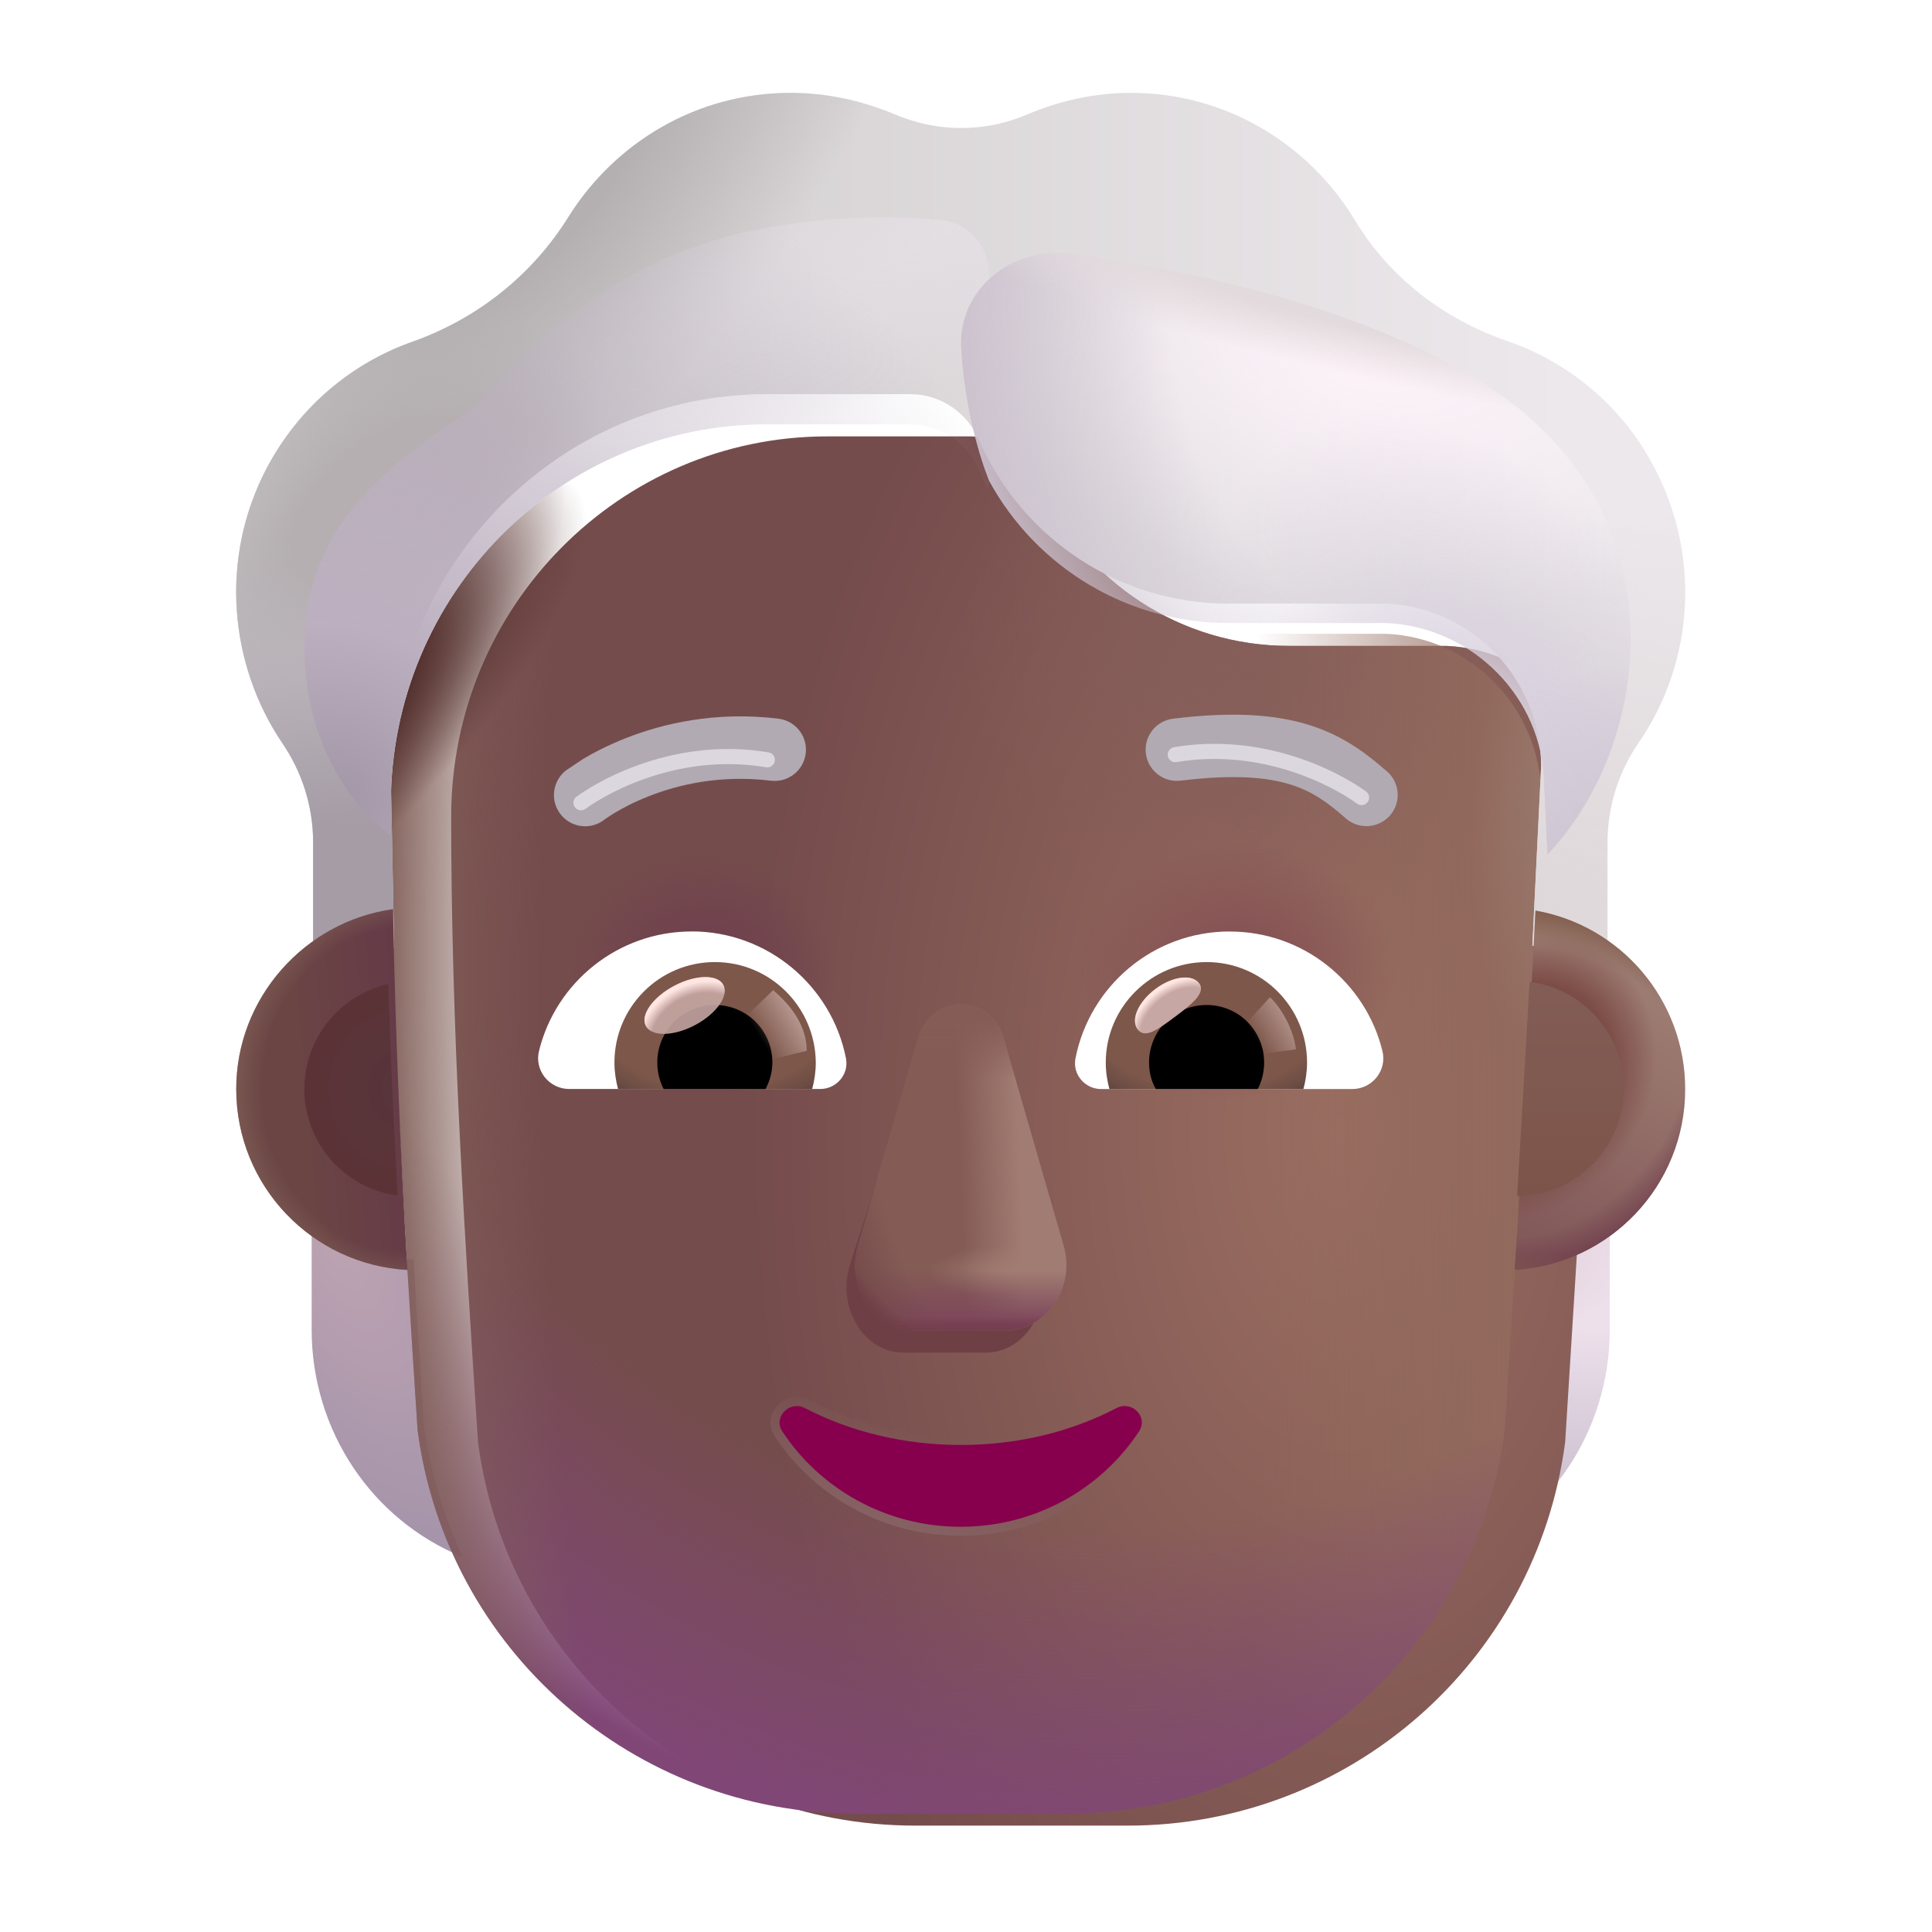 <svg fill="none" height="32" viewBox="0 0 32 32" width="32" xmlns="http://www.w3.org/2000/svg" xmlns:xlink="http://www.w3.org/1999/xlink"><filter id="a" color-interpolation-filters="sRGB" filterUnits="userSpaceOnUse" height="23.21" width="20.055" x="6.472" y="7.028"><feFlood flood-opacity="0" result="BackgroundImageFix"/><feBlend in="SourceGraphic" in2="BackgroundImageFix" mode="normal" result="shape"/><feColorMatrix in="SourceAlpha" result="hardAlpha" type="matrix" values="0 0 0 0 0 0 0 0 0 0 0 0 0 0 0 0 0 0 127 0"/><feOffset dx="1"/><feGaussianBlur stdDeviation=".7"/><feComposite in2="hardAlpha" k2="-1" k3="1" operator="arithmetic"/><feColorMatrix type="matrix" values="0 0 0 0 0.494 0 0 0 0 0.353 0 0 0 0 0.325 0 0 0 1 0"/><feBlend in2="shape" mode="normal" result="effect1_innerShadow_3930_2320"/><feColorMatrix in="SourceAlpha" result="hardAlpha" type="matrix" values="0 0 0 0 0 0 0 0 0 0 0 0 0 0 0 0 0 0 127 0"/><feOffset dy=".2"/><feGaussianBlur stdDeviation=".375"/><feComposite in2="hardAlpha" k2="-1" k3="1" operator="arithmetic"/><feColorMatrix type="matrix" values="0 0 0 0 0.396 0 0 0 0 0.216 0 0 0 0 0.216 0 0 0 1 0"/><feBlend in2="effect1_innerShadow_3930_2320" mode="normal" result="effect2_innerShadow_3930_2320"/></filter><filter id="b" color-interpolation-filters="sRGB" filterUnits="userSpaceOnUse" height="7.407" width="5.257" x="13.019" y="15.996"><feFlood flood-opacity="0" result="BackgroundImageFix"/><feBlend in="SourceGraphic" in2="BackgroundImageFix" mode="normal" result="shape"/><feGaussianBlur result="effect1_foregroundBlur_3930_2320" stdDeviation=".5"/></filter><filter id="c" color-interpolation-filters="sRGB" filterUnits="userSpaceOnUse" height="5.807" width="3.9" x="13.962" y="16.431"><feFlood flood-opacity="0" result="BackgroundImageFix"/><feBlend in="SourceGraphic" in2="BackgroundImageFix" mode="normal" result="shape"/><feGaussianBlur result="effect1_foregroundBlur_3930_2320" stdDeviation=".1"/></filter><filter id="d" color-interpolation-filters="sRGB" filterUnits="userSpaceOnUse" height="2.5" width="6.5" x="12.662" y="23.038"><feFlood flood-opacity="0" result="BackgroundImageFix"/><feBlend in="SourceGraphic" in2="BackgroundImageFix" mode="normal" result="shape"/><feGaussianBlur result="effect1_foregroundBlur_3930_2320" stdDeviation=".05"/></filter><filter id="e" color-interpolation-filters="sRGB" filterUnits="userSpaceOnUse" height="15.148" width="24" x="3.912" y="1.538"><feFlood flood-opacity="0" result="BackgroundImageFix"/><feBlend in="SourceGraphic" in2="BackgroundImageFix" mode="normal" result="shape"/><feColorMatrix in="SourceAlpha" result="hardAlpha" type="matrix" values="0 0 0 0 0 0 0 0 0 0 0 0 0 0 0 0 0 0 127 0"/><feOffset dy="-.5"/><feGaussianBlur stdDeviation=".625"/><feComposite in2="hardAlpha" k2="-1" k3="1" operator="arithmetic"/><feColorMatrix type="matrix" values="0 0 0 0 0.71 0 0 0 0 0.671 0 0 0 0 0.718 0 0 0 1 0"/><feBlend in2="shape" mode="normal" result="effect1_innerShadow_3930_2320"/></filter><filter id="f" color-interpolation-filters="sRGB" filterUnits="userSpaceOnUse" height="2.047" width="4.274" x="18.875" y="11.838"><feFlood flood-opacity="0" result="BackgroundImageFix"/><feBlend in="SourceGraphic" in2="BackgroundImageFix" mode="normal" result="shape"/><feColorMatrix in="SourceAlpha" result="hardAlpha" type="matrix" values="0 0 0 0 0 0 0 0 0 0 0 0 0 0 0 0 0 0 127 0"/><feOffset dx=".1" dy="-.2"/><feGaussianBlur stdDeviation=".125"/><feComposite in2="hardAlpha" k2="-1" k3="1" operator="arithmetic"/><feColorMatrix type="matrix" values="0 0 0 0 0.647 0 0 0 0 0.6 0 0 0 0 0.675 0 0 0 1 0"/><feBlend in2="shape" mode="normal" result="effect1_innerShadow_3930_2320"/></filter><filter id="g" color-interpolation-filters="sRGB" filterUnits="userSpaceOnUse" height="2.019" width="4.274" x="9.075" y="11.865"><feFlood flood-opacity="0" result="BackgroundImageFix"/><feBlend in="SourceGraphic" in2="BackgroundImageFix" mode="normal" result="shape"/><feColorMatrix in="SourceAlpha" result="hardAlpha" type="matrix" values="0 0 0 0 0 0 0 0 0 0 0 0 0 0 0 0 0 0 127 0"/><feOffset dx=".1" dy="-.2"/><feGaussianBlur stdDeviation=".125"/><feComposite in2="hardAlpha" k2="-1" k3="1" operator="arithmetic"/><feColorMatrix type="matrix" values="0 0 0 0 0.647 0 0 0 0 0.6 0 0 0 0 0.675 0 0 0 1 0"/><feBlend in2="shape" mode="normal" result="effect1_innerShadow_3930_2320"/></filter><filter id="h" color-interpolation-filters="sRGB" filterUnits="userSpaceOnUse" height="11.239" width="12.344" x="4.541" y="3.102"><feFlood flood-opacity="0" result="BackgroundImageFix"/><feBlend in="SourceGraphic" in2="BackgroundImageFix" mode="normal" result="shape"/><feGaussianBlur result="effect1_foregroundBlur_3930_2320" stdDeviation=".25"/></filter><filter id="i" color-interpolation-filters="sRGB" filterUnits="userSpaceOnUse" height="10.965" width="12.094" x="15.417" y="3.689"><feFlood flood-opacity="0" result="BackgroundImageFix"/><feBlend in="SourceGraphic" in2="BackgroundImageFix" mode="normal" result="shape"/><feGaussianBlur result="effect1_foregroundBlur_3930_2320" stdDeviation=".25"/></filter><filter id="j" color-interpolation-filters="sRGB" filterUnits="userSpaceOnUse" height="1.125" width="1.294" x="18.698" y="16.091"><feFlood flood-opacity="0" result="BackgroundImageFix"/><feBlend in="SourceGraphic" in2="BackgroundImageFix" mode="normal" result="shape"/><feGaussianBlur result="effect1_foregroundBlur_3930_2320" stdDeviation=".05"/></filter><filter id="k" color-interpolation-filters="sRGB" filterUnits="userSpaceOnUse" height="1.357" width="1.316" x="20.351" y="16.317"><feFlood flood-opacity="0" result="BackgroundImageFix"/><feBlend in="SourceGraphic" in2="BackgroundImageFix" mode="normal" result="shape"/><feGaussianBlur result="effect1_foregroundBlur_3930_2320" stdDeviation=".1"/></filter><filter id="l" color-interpolation-filters="sRGB" filterUnits="userSpaceOnUse" height="1.594" width="1.493" x="12.068" y="16.199"><feFlood flood-opacity="0" result="BackgroundImageFix"/><feBlend in="SourceGraphic" in2="BackgroundImageFix" mode="normal" result="shape"/><feGaussianBlur result="effect1_foregroundBlur_3930_2320" stdDeviation=".1"/></filter><filter id="m" color-interpolation-filters="sRGB" filterUnits="userSpaceOnUse" height="1.141" width="1.529" x="10.574" y="16.076"><feFlood flood-opacity="0" result="BackgroundImageFix"/><feBlend in="SourceGraphic" in2="BackgroundImageFix" mode="normal" result="shape"/><feGaussianBlur result="effect1_foregroundBlur_3930_2320" stdDeviation=".05"/></filter><filter id="n" color-interpolation-filters="sRGB" filterUnits="userSpaceOnUse" height="4.004" width="2.045" x="4.791" y="16.049"><feFlood flood-opacity="0" result="BackgroundImageFix"/><feBlend in="SourceGraphic" in2="BackgroundImageFix" mode="normal" result="shape"/><feGaussianBlur result="effect1_foregroundBlur_3930_2320" stdDeviation=".125"/></filter><filter id="o" color-interpolation-filters="sRGB" filterUnits="userSpaceOnUse" height="4.549" width="2.765" x="24.628" y="15.764"><feFlood flood-opacity="0" result="BackgroundImageFix"/><feBlend in="SourceGraphic" in2="BackgroundImageFix" mode="normal" result="shape"/><feGaussianBlur result="effect1_foregroundBlur_3930_2320" stdDeviation=".25"/></filter><filter id="p" color-interpolation-filters="sRGB" filterUnits="userSpaceOnUse" height="1.815" width="4.136" x="9.098" y="12.006"><feFlood flood-opacity="0" result="BackgroundImageFix"/><feBlend in="SourceGraphic" in2="BackgroundImageFix" mode="normal" result="shape"/><feGaussianBlur result="effect1_foregroundBlur_3930_2320" stdDeviation=".2"/></filter><filter id="q" color-interpolation-filters="sRGB" filterUnits="userSpaceOnUse" height="1.815" width="4.136" x="18.941" y="11.92"><feFlood flood-opacity="0" result="BackgroundImageFix"/><feBlend in="SourceGraphic" in2="BackgroundImageFix" mode="normal" result="shape"/><feGaussianBlur result="effect1_foregroundBlur_3930_2320" stdDeviation=".2"/></filter><radialGradient id="r" cx="0" cy="0" gradientTransform="matrix(-1.437 5.906 -7.016 -1.708 26.256 20.288)" gradientUnits="userSpaceOnUse" r="1"><stop offset=".28" stop-color="#ede0eb"/><stop offset="1" stop-color="#b8adc0"/></radialGradient><radialGradient id="s" cx="0" cy="0" gradientTransform="matrix(.375 1.438 -2.004 .523 25.216 20.685)" gradientUnits="userSpaceOnUse" r="1"><stop offset="0" stop-color="#e2d0db"/><stop offset="1" stop-color="#e2d0db" stop-opacity="0"/></radialGradient><radialGradient id="t" cx="0" cy="0" gradientTransform="matrix(2.375 5 -2.273 1.08 5.569 20.507)" gradientUnits="userSpaceOnUse" r="1"><stop offset="0" stop-color="#bda3b2"/><stop offset="1" stop-color="#a594aa"/></radialGradient><radialGradient id="u" cx="0" cy="0" gradientTransform="matrix(-9.747 0 0 -17.242 21.147 18.533)" gradientUnits="userSpaceOnUse" r="1"><stop offset="0" stop-color="#9a6e61"/><stop offset="1" stop-color="#754c4c"/></radialGradient><radialGradient id="v" cx="0" cy="0" gradientTransform="matrix(-3.25 5.375 -4.438 -2.683 20.438 9.25)" gradientUnits="userSpaceOnUse" r="1"><stop offset=".078" stop-color="#855e5a"/><stop offset="1" stop-color="#855e5a" stop-opacity="0"/></radialGradient><linearGradient id="w" gradientUnits="userSpaceOnUse" x1="25.527" x2="20.812" y1="21.675" y2="21.675"><stop offset="0" stop-color="#936b5d"/><stop offset="1" stop-color="#936b5d" stop-opacity="0"/></linearGradient><radialGradient id="x" cx="0" cy="0" gradientTransform="matrix(-1.906 23.163 -19.181 -1.578 18.861 7.508)" gradientUnits="userSpaceOnUse" r="1"><stop offset=".767" stop-color="#804776" stop-opacity="0"/><stop offset="1" stop-color="#804776"/></radialGradient><radialGradient id="y" cx="0" cy="0" gradientTransform="matrix(0 -2.141 2.649 0 20.475 16.085)" gradientUnits="userSpaceOnUse" r="1"><stop offset=".325" stop-color="#875455"/><stop offset="1" stop-color="#875455" stop-opacity="0"/></radialGradient><radialGradient id="z" cx="0" cy="0" gradientTransform="matrix(.007 -2.04 2.22 .008 11.624 16.172)" gradientUnits="userSpaceOnUse" r="1"><stop offset=".378" stop-color="#70424e"/><stop offset="1" stop-color="#70424e" stop-opacity="0"/></radialGradient><radialGradient id="A" cx="0" cy="0" gradientTransform="matrix(-15.84 1 -2.554 -40.463 22.312 20.375)" gradientUnits="userSpaceOnUse" r="1"><stop offset=".836" stop-color="#815f58" stop-opacity="0"/><stop offset="1" stop-color="#815f58"/></radialGradient><radialGradient id="B" cx="0" cy="0" gradientTransform="matrix(6.312 -5.438 1.606 1.865 3.25 13.437)" gradientUnits="userSpaceOnUse" r="1"><stop offset=".539" stop-color="#4f2c2a"/><stop offset="1" stop-color="#4f2c2a" stop-opacity="0"/></radialGradient><radialGradient id="C" cx="0" cy="0" gradientTransform="matrix(-.437 4.656 -1.861 -.175 26.25 13.094)" gradientUnits="userSpaceOnUse" r="1"><stop offset=".245" stop-color="#98786d"/><stop offset="1" stop-color="#98786d" stop-opacity="0"/></radialGradient><linearGradient id="D" gradientUnits="userSpaceOnUse" x1="17.475" x2="15.912" y1="19.791" y2="19.856"><stop offset=".36" stop-color="#a17c72"/><stop offset="1" stop-color="#a17c72" stop-opacity="0"/></linearGradient><radialGradient id="E" cx="0" cy="0" gradientTransform="matrix(0 .455 -1.43 0 16.782 21.07)" gradientUnits="userSpaceOnUse" r="1"><stop offset="0" stop-color="#a17c72"/><stop offset="1" stop-color="#a17c72" stop-opacity="0"/></radialGradient><linearGradient id="F" gradientUnits="userSpaceOnUse" x1="15.912" x2="15.912" y1="21.915" y2="21.048"><stop offset="0" stop-color="#7d465b"/><stop offset="1" stop-color="#7d465b" stop-opacity="0"/></linearGradient><radialGradient id="G" cx="0" cy="0" gradientTransform="matrix(-2.836 1.3 -2.09 -4.558 16.998 20.008)" gradientUnits="userSpaceOnUse" r="1"><stop offset=".714" stop-color="#744a4a" stop-opacity="0"/><stop offset="1" stop-color="#744a4a"/></radialGradient><linearGradient id="H" gradientUnits="userSpaceOnUse" x1="15.912" x2="15.912" y1="16.872" y2="17.891"><stop offset="0" stop-color="#865c56"/><stop offset="1" stop-color="#865c56" stop-opacity="0"/></linearGradient><linearGradient id="I" gradientUnits="userSpaceOnUse" x1="16.688" x2="16.688" y1="22.172" y2="21.812"><stop offset="0" stop-color="#6d3945"/><stop offset="1" stop-color="#6d3945" stop-opacity="0"/></linearGradient><radialGradient id="J" cx="0" cy="0" gradientTransform="matrix(-2.391 2.281 -3.292 -3.45 16.719 19.469)" gradientUnits="userSpaceOnUse" r="1"><stop offset=".888" stop-color="#6d3945" stop-opacity="0"/><stop offset="1" stop-color="#6d3945"/></radialGradient><linearGradient id="K" gradientUnits="userSpaceOnUse" x1="13.672" x2="14.266" y1="24.844" y2="23.288"><stop offset="0" stop-color="#866163"/><stop offset="1" stop-color="#866163" stop-opacity="0"/></linearGradient><radialGradient id="L" cx="0" cy="0" gradientTransform="matrix(4.068 -2 8.047 16.367 14.997 25.288)" gradientUnits="userSpaceOnUse" r="1"><stop offset=".562" stop-color="#87004e"/><stop offset="1" stop-color="#87004d"/></radialGradient><linearGradient id="M" gradientUnits="userSpaceOnUse" x1="25.912" x2="7.037" y1="7.975" y2="7.975"><stop offset="0" stop-color="#ece8eb"/><stop offset="1" stop-color="#cfcccd"/></linearGradient><radialGradient id="N" cx="0" cy="0" gradientTransform="matrix(0 -6.773 12 0 6.162 15.583)" gradientUnits="userSpaceOnUse" r="1"><stop offset=".216" stop-color="#a59ca6"/><stop offset="1" stop-color="#a59ca6" stop-opacity="0"/></radialGradient><radialGradient id="O" cx="0" cy="0" gradientTransform="matrix(0 -6.773 12 0 24.975 15.583)" gradientUnits="userSpaceOnUse" r="1"><stop offset="0" stop-color="#ded7d9"/><stop offset="1" stop-color="#ded7d9" stop-opacity="0"/></radialGradient><radialGradient id="P" cx="0" cy="0" gradientTransform="matrix(3.25 2.625 -6.382 7.901 8.725 3.37)" gradientUnits="userSpaceOnUse" r="1"><stop offset=".287" stop-color="#b4b0b1"/><stop offset="1" stop-color="#b4b0b1" stop-opacity="0"/></radialGradient><radialGradient id="Q" cx="0" cy="0" gradientTransform="matrix(-1.382 -1.766 3.241 -2.536 6.407 8.816)" gradientUnits="userSpaceOnUse" r="1"><stop offset=".45" stop-color="#b5afb2"/><stop offset="1" stop-color="#b5afb2" stop-opacity="0"/></radialGradient><radialGradient id="R" cx="0" cy="0" gradientTransform="matrix(-8.132 2.931 -.816 -2.263 16.385 3.602)" gradientUnits="userSpaceOnUse" r="1"><stop offset="0" stop-color="#e4dfe3"/><stop offset="1" stop-color="#e4dfe3" stop-opacity="0"/></radialGradient><radialGradient id="S" cx="0" cy="0" gradientTransform="matrix(6.182 -10.198 11.298 6.849 5.605 13.173)" gradientUnits="userSpaceOnUse" r="1"><stop offset="0" stop-color="#a297a6"/><stop offset=".233" stop-color="#bcb0c0"/><stop offset="1" stop-color="#bcb0c0" stop-opacity="0"/></radialGradient><radialGradient id="T" cx="0" cy="0" gradientTransform="matrix(7.116 1.545 -.957 4.408 22.662 5.569)" gradientUnits="userSpaceOnUse" r="1"><stop offset="0" stop-color="#fff5fb"/><stop offset="1" stop-color="#fff5fb" stop-opacity="0"/></radialGradient><radialGradient id="U" cx="0" cy="0" gradientTransform="matrix(-4.006 -6.905 3.851 -2.234 25.475 14.154)" gradientUnits="userSpaceOnUse" r="1"><stop offset="0" stop-color="#d0c7d6"/><stop offset="1" stop-color="#d0c7d6" stop-opacity="0"/></radialGradient><radialGradient id="V" cx="0" cy="0" gradientTransform="matrix(-2.437 -4.106 2.941 -1.746 24.319 13.594)" gradientUnits="userSpaceOnUse" r="1"><stop offset=".394" stop-color="#dbd4e1"/><stop offset="1" stop-color="#dbd4e1" stop-opacity="0"/></radialGradient><radialGradient id="W" cx="0" cy="0" gradientTransform="matrix(-8.946 2.146 -2.32 -9.671 24.85 5.351)" gradientUnits="userSpaceOnUse" r="1"><stop offset=".596" stop-color="#cbc1ce" stop-opacity="0"/><stop offset="1" stop-color="#cbc1ce"/></radialGradient><radialGradient id="X" cx="0" cy="0" gradientTransform="matrix(-.344 1.469 -8.701 -2.036 22.435 4.707)" gradientUnits="userSpaceOnUse" r="1"><stop offset=".461" stop-color="#e2dadc"/><stop offset="1" stop-color="#e2dadc" stop-opacity="0"/></radialGradient><linearGradient id="Y"><stop offset=".802" stop-color="#7d574a"/><stop offset="1" stop-color="#694b43"/><stop offset="1" stop-color="#804d49"/><stop offset="1" stop-color="#664842"/></linearGradient><radialGradient id="Z" cx="0" cy="0" gradientTransform="matrix(0 1.513 -2.406 0 19.981 16.825)" gradientUnits="userSpaceOnUse" r="1" xlink:href="#Y"/><linearGradient id="aa"><stop offset=".766" stop-color="#ffe6e2" stop-opacity="0"/><stop offset=".966" stop-color="#ffe6e2"/></linearGradient><radialGradient id="ab" cx="0" cy="0" gradientTransform="matrix(-.432 -.557 .767 -.595 19.555 16.982)" gradientUnits="userSpaceOnUse" r="1" xlink:href="#aa"/><linearGradient id="ac"><stop offset="0" stop-color="#b4948d"/><stop offset="1" stop-color="#b4948d" stop-opacity="0"/></linearGradient><linearGradient id="ad" gradientUnits="userSpaceOnUse" x1="21.431" x2="20.846" xlink:href="#ac" y1="16.925" y2="17.286"/><radialGradient id="ae" cx="0" cy="0" gradientTransform="matrix(0 1.513 -2.406 0 11.844 16.825)" gradientUnits="userSpaceOnUse" r="1" xlink:href="#Y"/><linearGradient id="af" gradientUnits="userSpaceOnUse" x1="13.231" x2="12.646" xlink:href="#ac" y1="16.925" y2="17.285"/><radialGradient id="ag" cx="0" cy="0" gradientTransform="matrix(-.014 -.921 1.107 -.017 11.31 17.233)" gradientUnits="userSpaceOnUse" r="1" xlink:href="#aa"/><linearGradient id="ah" gradientUnits="userSpaceOnUse" x1="27.912" x2="25.662" y1="16.975" y2="21.033"><stop offset="0" stop-color="#9c7b71"/><stop offset="1" stop-color="#815758"/></linearGradient><radialGradient id="ai" cx="0" cy="0" gradientTransform="matrix(1.172 4.182 -3.99 1.118 24.522 16.85)" gradientUnits="userSpaceOnUse" r="1"><stop offset=".856" stop-color="#71404f" stop-opacity="0"/><stop offset="1" stop-color="#71404f"/></radialGradient><radialGradient id="aj" cx="0" cy="0" gradientTransform="matrix(1.469 -2.016 1.689 1.231 25.194 17.866)" gradientUnits="userSpaceOnUse" r="1"><stop offset=".664" stop-color="#7c4c46"/><stop offset="1" stop-color="#7c4c46" stop-opacity="0"/></radialGradient><radialGradient id="ak" cx="0" cy="0" gradientTransform="matrix(1.094 -2.891 3.862 1.462 25.406 18.188)" gradientUnits="userSpaceOnUse" r="1"><stop offset=".803" stop-color="#805d4c" stop-opacity="0"/><stop offset="1" stop-color="#805d4c"/></radialGradient><linearGradient id="al" gradientUnits="userSpaceOnUse" x1="5.006" x2="7.725" y1="18.288" y2="18.05"><stop offset="0" stop-color="#6a4544"/><stop offset="1" stop-color="#623549"/></linearGradient><radialGradient id="am" cx="0" cy="0" gradientTransform="matrix(-3.092 0 0 -3.452 6.748 18.046)" gradientUnits="userSpaceOnUse" r="1"><stop offset=".778" stop-color="#836158" stop-opacity="0"/><stop offset="1" stop-color="#836158"/></radialGradient><radialGradient id="an" cx="0" cy="0" gradientTransform="matrix(-1.709 .293 -.301 -1.752 6.75 18.05)" gradientUnits="userSpaceOnUse" r="1"><stop offset="0" stop-color="#57353c"/><stop offset="1" stop-color="#5b3336"/></radialGradient><linearGradient id="ao" gradientUnits="userSpaceOnUse" x1="26.011" x2="26.011" y1="16.264" y2="19.812"><stop offset="0" stop-color="#825d56"/><stop offset="1" stop-color="#7d5449"/></linearGradient><path d="m24.976 20.863c.625-.02 1.21-.232 1.687-.575v1.736c0 1.665-.992 3.149-2.5 3.764.318-.676.536-1.413.645-2.2z" fill="url(#r)"/><path d="m24.976 20.863c.625-.02 1.21-.232 1.687-.575v1.736c0 1.665-.992 3.149-2.5 3.764.318-.676.536-1.413.645-2.2z" fill="url(#s)"/><path d="m6.849 20.863c-.625-.02-1.21-.232-1.687-.575v1.736c0 1.665.992 3.149 2.5 3.764-.317-.676-.536-1.413-.645-2.2z" fill="url(#t)"/><g filter="url(#a)"><path d="m6.917 23.688c.48 3.64 3.577 6.35 7.245 6.35h3.517c3.667 0 6.765-2.71 7.245-6.35.22-3.512.441-7.01.604-10.52-.02-1.43-1.147-2.61-2.571-2.67h-2.611c-1.78 0-3.392-1.05-4.123-2.69-.188-.47-.643-.78-1.147-.78h-2.373c-3.441 0-6.23 2.82-6.23 6.3 0 3.469.217 6.882.444 10.36z" fill="url(#u)"/><path d="m6.917 23.688c.48 3.64 3.577 6.35 7.245 6.35h3.517c3.667 0 6.765-2.71 7.245-6.35.22-3.512.441-7.01.604-10.52-.02-1.43-1.147-2.61-2.571-2.67h-2.611c-1.78 0-3.392-1.05-4.123-2.69-.188-.47-.643-.78-1.147-.78h-2.373c-3.441 0-6.23 2.82-6.23 6.3 0 3.469.217 6.882.444 10.36z" fill="url(#v)"/></g><path d="m6.917 23.688c.48 3.64 3.577 6.35 7.245 6.35h3.517c3.667 0 6.765-2.71 7.245-6.35.22-3.512.441-7.01.604-10.52-.02-1.43-1.147-2.61-2.571-2.67h-2.611c-1.78 0-3.392-1.05-4.123-2.69-.188-.47-.643-.78-1.147-.78h-2.373c-3.441 0-6.23 2.82-6.23 6.3 0 3.469.217 6.882.444 10.36z" fill="url(#w)"/><path d="m6.917 23.688c.48 3.64 3.577 6.35 7.245 6.35h3.517c3.667 0 6.765-2.71 7.245-6.35.22-3.512.441-7.01.604-10.52-.02-1.43-1.147-2.61-2.571-2.67h-2.611c-1.78 0-3.392-1.05-4.123-2.69-.188-.47-.643-.78-1.147-.78h-2.373c-3.441 0-6.23 2.82-6.23 6.3 0 3.469.217 6.882.444 10.36z" fill="url(#x)"/><path d="m6.917 23.688c.48 3.64 3.577 6.35 7.245 6.35h3.517c3.667 0 6.765-2.71 7.245-6.35.22-3.512.441-7.01.604-10.52-.02-1.43-1.147-2.61-2.571-2.67h-2.611c-1.78 0-3.392-1.05-4.123-2.69-.188-.47-.643-.78-1.147-.78h-2.373c-3.441 0-6.23 2.82-6.23 6.3 0 3.469.217 6.882.444 10.36z" fill="url(#y)"/><path d="m6.917 23.688c.48 3.64 3.577 6.35 7.245 6.35h3.517c3.667 0 6.765-2.71 7.245-6.35.22-3.512.441-7.01.604-10.52-.02-1.43-1.147-2.61-2.571-2.67h-2.611c-1.78 0-3.392-1.05-4.123-2.69-.188-.47-.643-.78-1.147-.78h-2.373c-3.441 0-6.23 2.82-6.23 6.3 0 3.469.217 6.882.444 10.36z" fill="url(#z)"/><path d="m6.917 23.688c.48 3.64 3.577 6.35 7.245 6.35h3.517c3.667 0 6.765-2.71 7.245-6.35.22-3.512.441-7.01.604-10.52-.02-1.43-1.147-2.61-2.571-2.67h-2.611c-1.78 0-3.392-1.05-4.123-2.69-.188-.47-.643-.78-1.147-.78h-2.373c-3.441 0-6.23 2.82-6.23 6.3 0 3.469.217 6.882.444 10.36z" fill="url(#A)"/><path d="m6.917 23.688c.48 3.64 3.577 6.35 7.245 6.35h3.517c3.667 0 6.765-2.71 7.245-6.35.22-3.512.441-7.01.604-10.52-.02-1.43-1.147-2.61-2.571-2.67h-2.611c-1.78 0-3.392-1.05-4.123-2.69-.188-.47-.643-.78-1.147-.78h-2.373c-3.441 0-6.23 2.82-6.23 6.3 0 3.469.217 6.882.444 10.36z" fill="url(#B)"/><path d="m6.917 23.688c.48 3.64 3.577 6.35 7.245 6.35h3.517c3.667 0 6.765-2.71 7.245-6.35.22-3.512.441-7.01.604-10.52-.02-1.43-1.147-2.61-2.571-2.67h-2.611c-1.78 0-3.392-1.05-4.123-2.69-.188-.47-.643-.78-1.147-.78h-2.373c-3.441 0-6.23 2.82-6.23 6.3 0 3.469.217 6.882.444 10.36z" fill="url(#C)"/><g filter="url(#b)"><path d="m15.164 17.566-1.101 3.428c-.188.705.263 1.41.903 1.41h1.364c.64 0 1.091-.716.903-1.41l-.922-3.428c-.198-.759-.94-.759-1.147 0z" fill="#6f3f46"/></g><g filter="url(#c)"><path d="m15.2 17.2-.991 3.428c-.202.705.283 1.41.971 1.41h1.466c.688 0 1.173-.716.971-1.41l-.991-3.428c-.212-.759-1.203-.759-1.426 0z" fill="#845b55"/><path d="m15.2 17.2-.991 3.428c-.202.705.283 1.41.971 1.41h1.466c.688 0 1.173-.716.971-1.41l-.991-3.428c-.212-.759-1.203-.759-1.426 0z" fill="url(#D)"/><path d="m15.2 17.2-.991 3.428c-.202.705.283 1.41.971 1.41h1.466c.688 0 1.173-.716.971-1.41l-.991-3.428c-.212-.759-1.203-.759-1.426 0z" fill="url(#E)"/><path d="m15.2 17.2-.991 3.428c-.202.705.283 1.41.971 1.41h1.466c.688 0 1.173-.716.971-1.41l-.991-3.428c-.212-.759-1.203-.759-1.426 0z" fill="url(#F)"/><path d="m15.2 17.2-.991 3.428c-.202.705.283 1.41.971 1.41h1.466c.688 0 1.173-.716.971-1.41l-.991-3.428c-.212-.759-1.203-.759-1.426 0z" fill="url(#G)"/><path d="m15.2 17.2-.991 3.428c-.202.705.283 1.41.971 1.41h1.466c.688 0 1.173-.716.971-1.41l-.991-3.428c-.212-.759-1.203-.759-1.426 0z" fill="url(#H)"/></g><path d="m15.2 17.2-.991 3.428c-.202.705.283 1.41.971 1.41h1.466c.688 0 1.173-.716.971-1.41l-.991-3.428c-.212-.759-1.203-.759-1.426 0z" fill="url(#I)"/><path d="m15.2 17.2-.991 3.428c-.202.705.283 1.41.971 1.41h1.466c.688 0 1.173-.716.971-1.41l-.991-3.428c-.212-.759-1.203-.759-1.426 0z" fill="url(#J)"/><g filter="url(#d)"><path d="m13.364 23.254-.001-0c-.161-.082-.329-.031-.429.074-.101.106-.14.275-.036.424.638.966 1.749 1.61 3.014 1.61 1.265 0 2.377-.644 3.015-1.611.102-.153.065-.322-.037-.427-.101-.105-.269-.152-.429-.07h-0l-.001 0c-.737.384-1.605.604-2.548.604-.934 0-1.812-.22-2.548-.604z" stroke="url(#K)" stroke-width=".15"/></g><path d="m15.912 23.933c-.946 0-1.835-.223-2.583-.612-.256-.13-.53.158-.369.39.624.946 1.712 1.577 2.952 1.577s2.328-.631 2.952-1.577c.161-.241-.114-.52-.369-.39-.747.39-1.627.612-2.583.612z" fill="url(#L)"/><g filter="url(#e)"><path d="m24.964 6.148c.959.33 1.819 1 2.363 1.96.87 1.53.742 3.36-.198 4.71-.326.48-.504 1.05-.504 1.63v2.215c-.349-.243-.809-.423-1.244-.5l.146-2.995c-.02-1.43-1.147-2.61-2.571-2.67h-2.611c-1.78 0-3.392-1.05-4.123-2.69-.188-.47-.643-.78-1.147-.78h-2.373c-3.441 0-6.23 2.82-6.23 6.3l.057 2.866c-.473.07-.968.228-1.343.492v-2.238c0-.58-.178-1.15-.504-1.63-.89-1.31-1.048-3.07-.267-4.56.544-1.03 1.424-1.75 2.423-2.1 1.068-.38 1.978-1.1 2.581-2.07.771-1.23 2.126-2.05 3.678-2.05.603 0 1.177.13 1.711.35.712.31 1.513.31 2.225 0 .524-.22 1.098-.35 1.701-.35 1.572 0 2.947.85 3.708 2.11.574.95 1.473 1.64 2.522 2z" fill="url(#M)"/><path d="m24.964 6.148c.959.33 1.819 1 2.363 1.96.87 1.53.742 3.36-.198 4.71-.326.48-.504 1.05-.504 1.63v2.215c-.349-.243-.809-.423-1.244-.5l.146-2.995c-.02-1.43-1.147-2.61-2.571-2.67h-2.611c-1.78 0-3.392-1.05-4.123-2.69-.188-.47-.643-.78-1.147-.78h-2.373c-3.441 0-6.23 2.82-6.23 6.3l.057 2.866c-.473.07-.968.228-1.343.492v-2.238c0-.58-.178-1.15-.504-1.63-.89-1.31-1.048-3.07-.267-4.56.544-1.03 1.424-1.75 2.423-2.1 1.068-.38 1.978-1.1 2.581-2.07.771-1.23 2.126-2.05 3.678-2.05.603 0 1.177.13 1.711.35.712.31 1.513.31 2.225 0 .524-.22 1.098-.35 1.701-.35 1.572 0 2.947.85 3.708 2.11.574.95 1.473 1.64 2.522 2z" fill="url(#N)"/><path d="m24.964 6.148c.959.33 1.819 1 2.363 1.96.87 1.53.742 3.36-.198 4.71-.326.48-.504 1.05-.504 1.63v2.215c-.349-.243-.809-.423-1.244-.5l.146-2.995c-.02-1.43-1.147-2.61-2.571-2.67h-2.611c-1.78 0-3.392-1.05-4.123-2.69-.188-.47-.643-.78-1.147-.78h-2.373c-3.441 0-6.23 2.82-6.23 6.3l.057 2.866c-.473.07-.968.228-1.343.492v-2.238c0-.58-.178-1.15-.504-1.63-.89-1.31-1.048-3.07-.267-4.56.544-1.03 1.424-1.75 2.423-2.1 1.068-.38 1.978-1.1 2.581-2.07.771-1.23 2.126-2.05 3.678-2.05.603 0 1.177.13 1.711.35.712.31 1.513.31 2.225 0 .524-.22 1.098-.35 1.701-.35 1.572 0 2.947.85 3.708 2.11.574.95 1.473 1.64 2.522 2z" fill="url(#O)"/><path d="m24.964 6.148c.959.33 1.819 1 2.363 1.96.87 1.53.742 3.36-.198 4.71-.326.48-.504 1.05-.504 1.63v2.215c-.349-.243-.809-.423-1.244-.5l.146-2.995c-.02-1.43-1.147-2.61-2.571-2.67h-2.611c-1.78 0-3.392-1.05-4.123-2.69-.188-.47-.643-.78-1.147-.78h-2.373c-3.441 0-6.23 2.82-6.23 6.3l.057 2.866c-.473.07-.968.228-1.343.492v-2.238c0-.58-.178-1.15-.504-1.63-.89-1.31-1.048-3.07-.267-4.56.544-1.03 1.424-1.75 2.423-2.1 1.068-.38 1.978-1.1 2.581-2.07.771-1.23 2.126-2.05 3.678-2.05.603 0 1.177.13 1.711.35.712.31 1.513.31 2.225 0 .524-.22 1.098-.35 1.701-.35 1.572 0 2.947.85 3.708 2.11.574.95 1.473 1.64 2.522 2z" fill="url(#P)"/><path d="m24.964 6.148c.959.33 1.819 1 2.363 1.96.87 1.53.742 3.36-.198 4.71-.326.48-.504 1.05-.504 1.63v2.215c-.349-.243-.809-.423-1.244-.5l.146-2.995c-.02-1.43-1.147-2.61-2.571-2.67h-2.611c-1.78 0-3.392-1.05-4.123-2.69-.188-.47-.643-.78-1.147-.78h-2.373c-3.441 0-6.23 2.82-6.23 6.3l.057 2.866c-.473.07-.968.228-1.343.492v-2.238c0-.58-.178-1.15-.504-1.63-.89-1.31-1.048-3.07-.267-4.56.544-1.03 1.424-1.75 2.423-2.1 1.068-.38 1.978-1.1 2.581-2.07.771-1.23 2.126-2.05 3.678-2.05.603 0 1.177.13 1.711.35.712.31 1.513.31 2.225 0 .524-.22 1.098-.35 1.701-.35 1.572 0 2.947.85 3.708 2.11.574.95 1.473 1.64 2.522 2z" fill="url(#Q)"/></g><g filter="url(#f)"><path d="m22.872 12.977c-.327-.284-.707-.586-1.282-.767-.567-.178-1.278-.227-2.261-.106-.283.035-.485.293-.45.576.035.283.293.485.576.45.897-.11 1.447-.053 1.825.066.37.116.62.305.913.56.215.188.542.165.73-.05.188-.215.165-.542-.05-.73z" fill="#b1aab2"/></g><g filter="url(#g)"><path d="m9.553 12.774c.168-.101.41-.229.715-.349.611-.24 1.483-.449 2.527-.321.283.035.485.293.45.576-.035.283-.292.485-.576.451-.836-.102-1.534.064-2.023.257-.245.096-.435.198-.562.274-.063.038-.11.069-.14.09-.015.01-.025.018-.031.022l-.005.004c-.225.174-.549.133-.724-.092-.175-.225-.135-.55.091-.726z" fill="#b1aab2"/></g><g filter="url(#h)"><path d="m16.346 8.063c-.043-.083-.085-.168-.123-.255-.188-.47-.643-.78-1.147-.78h-2.373c-3.441 0-6.23 2.82-6.23 6.3v.513c-.634-.482-1.431-1.5-1.431-3.147 0-1.998 1.457-3.008 2.387-3.653.262-.182.483-.335.617-.472.057-.058.119-.124.186-.195.652-.691 1.813-1.923 3.84-2.461 1.298-.345 2.619-.348 3.511-.268.471.042.803.451.803.923v3.47z" fill="url(#R)"/><path d="m16.346 8.063c-.043-.083-.085-.168-.123-.255-.188-.47-.643-.78-1.147-.78h-2.373c-3.441 0-6.23 2.82-6.23 6.3v.513c-.634-.482-1.431-1.5-1.431-3.147 0-1.998 1.457-3.008 2.387-3.653.262-.182.483-.335.617-.472.057-.058.119-.124.186-.195.652-.691 1.813-1.923 3.84-2.461 1.298-.345 2.619-.348 3.511-.268.471.042.803.451.803.923v3.47z" fill="url(#S)"/></g><g filter="url(#i)"><path d="m25.631 14.154-.054-1.177c-.02-1.423-1.196-2.598-2.62-2.658h-2.611c-1.657 0-3.169-.906-3.96-2.349 0 0-.382-.885-.466-2.18-.065-1.001.84-1.718 1.835-1.587 2.066.273 4.934.918 6.905 2.204 3.252 2.121 2.683 5.945.971 7.745z" fill="url(#T)"/><path d="m25.631 14.154-.054-1.177c-.02-1.423-1.196-2.598-2.62-2.658h-2.611c-1.657 0-3.169-.906-3.96-2.349 0 0-.382-.885-.466-2.18-.065-1.001.84-1.718 1.835-1.587 2.066.273 4.934.918 6.905 2.204 3.252 2.121 2.683 5.945.971 7.745z" fill="url(#U)"/><path d="m25.631 14.154-.054-1.177c-.02-1.423-1.196-2.598-2.62-2.658h-2.611c-1.657 0-3.169-.906-3.96-2.349 0 0-.382-.885-.466-2.18-.065-1.001.84-1.718 1.835-1.587 2.066.273 4.934.918 6.905 2.204 3.252 2.121 2.683 5.945.971 7.745z" fill="url(#V)"/><path d="m25.631 14.154-.054-1.177c-.02-1.423-1.196-2.598-2.62-2.658h-2.611c-1.657 0-3.169-.906-3.96-2.349 0 0-.382-.885-.466-2.18-.065-1.001.84-1.718 1.835-1.587 2.066.273 4.934.918 6.905 2.204 3.252 2.121 2.683 5.945.971 7.745z" fill="url(#W)"/><path d="m25.631 14.154-.054-1.177c-.02-1.423-1.196-2.598-2.62-2.658h-2.611c-1.657 0-3.169-.906-3.96-2.349 0 0-.382-.885-.466-2.18-.065-1.001.84-1.718 1.835-1.587 2.066.273 4.934.918 6.905 2.204 3.252 2.121 2.683 5.945.971 7.745z" fill="url(#X)"/></g><path d="m20.37 15.429c1.218 0 2.246.84 2.526 1.974.083.325-.166.635-.499.635h-4.16c-.265 0-.476-.242-.424-.507.234-1.195 1.286-2.103 2.556-2.103z" fill="#fff"/><path d="m19.985 15.935c.923 0 1.664.749 1.664 1.664 0 .151-.023.302-.06.439h-3.214c-.038-.144-.06-.287-.06-.439 0-.915.749-1.664 1.671-1.664z" fill="url(#Z)"/><path d="m19.032 17.599c0-.529.423-.953.953-.953.529 0 .953.424.953.953 0 .159-.038.31-.106.439h-1.687c-.076-.129-.113-.28-.113-.439z" fill="#000"/><g filter="url(#j)"><path d="m19.862 16.287c.118.159-.129.352-.411.562-.282.211-.491.359-.609.2-.119-.159.014-.458.295-.668.282-.211.606-.253.725-.094z" fill="#c7a7a3"/><path d="m19.862 16.287c.118.159-.129.352-.411.562-.282.211-.491.359-.609.2-.119-.159.014-.458.295-.668.282-.211.606-.253.725-.094z" fill="url(#ab)"/></g><g filter="url(#k)"><path d="m21.466 17.38c-.061-.43-.313-.754-.431-.863l-.484.532.219.425z" fill="url(#ad)"/></g><path d="m11.455 15.428c-1.218 0-2.246.84-2.526 1.974-.083.325.166.635.499.635h4.16c.265 0 .476-.242.424-.507-.234-1.195-1.293-2.103-2.557-2.103z" fill="#fff"/><path d="m11.841 15.935c-.923 0-1.664.749-1.664 1.664 0 .151.023.302.06.439h3.215c.038-.144.06-.287.06-.439-.007-.915-.749-1.664-1.671-1.664z" fill="url(#ae)"/><path d="m12.793 17.599c0-.529-.423-.953-.953-.953-.529 0-.953.424-.953.953 0 .159.038.31.106.439h1.687c.068-.129.113-.28.113-.439z" fill="#000"/><g filter="url(#l)"><path d="m13.361 17.404c0-.538-.437-.896-.555-1.004l-.538.52.331.674z" fill="url(#af)"/></g><g filter="url(#m)"><ellipse cx="11.338" cy="16.646" fill="#c7a7a3" fill-opacity=".9" rx=".726" ry=".368" transform="matrix(.884 -.468 .468 .884 -6.474 7.245)"/><ellipse cx="11.338" cy="16.646" fill="url(#ag)" rx=".726" ry=".368" transform="matrix(.884 -.468 .468 .884 -6.474 7.245)"/></g><path d="m25.089 21.033c.123-1.984.241-3.966.344-5.95 1.409.246 2.479 1.476 2.479 2.955 0 1.598-1.249 2.904-2.824 2.995z" fill="url(#ah)"/><path d="m25.089 21.033c.123-1.984.241-3.966.344-5.95 1.409.246 2.479 1.476 2.479 2.955 0 1.598-1.249 2.904-2.824 2.995z" fill="url(#ai)"/><path d="m25.089 21.033c.123-1.984.241-3.966.344-5.95 1.409.246 2.479 1.476 2.479 2.955 0 1.598-1.249 2.904-2.824 2.995z" fill="url(#aj)"/><path d="m25.089 21.033c.123-1.984.241-3.966.344-5.95 1.409.246 2.479 1.476 2.479 2.955 0 1.598-1.249 2.904-2.824 2.995z" fill="url(#ak)"/><path d="m6.508 15.059c-1.457.205-2.595 1.466-2.595 2.979 0 1.602 1.255 2.91 2.836 2.996-.12-1.992-.202-3.982-.24-5.975z" fill="url(#al)"/><path d="m6.508 15.059c-1.457.205-2.595 1.466-2.595 2.979 0 1.602 1.255 2.91 2.836 2.996-.12-1.992-.202-3.982-.24-5.975z" fill="url(#am)"/><g filter="url(#n)"><path d="m6.431 16.299c-.795.178-1.39.889-1.39 1.738 0 .904.673 1.65 1.545 1.766-.065-1.169-.119-2.335-.156-3.504z" fill="url(#an)"/></g><g filter="url(#o)"><path d="m25.128 19.812c.072-1.183.141-2.366.206-3.549.879.11 1.558.859 1.558 1.768 0 .978-.789 1.772-1.765 1.781z" fill="url(#ao)"/></g><g filter="url(#p)"><path d="m9.623 13.296c.479-.344 1.673-.949 3.086-.711" stroke="#dcd7df" stroke-linecap="round" stroke-width=".25"/></g><g filter="url(#q)"><path d="m22.552 13.21c-.479-.344-1.673-.948-3.086-.711" stroke="#dcd7df" stroke-linecap="round" stroke-width=".25"/></g></svg>